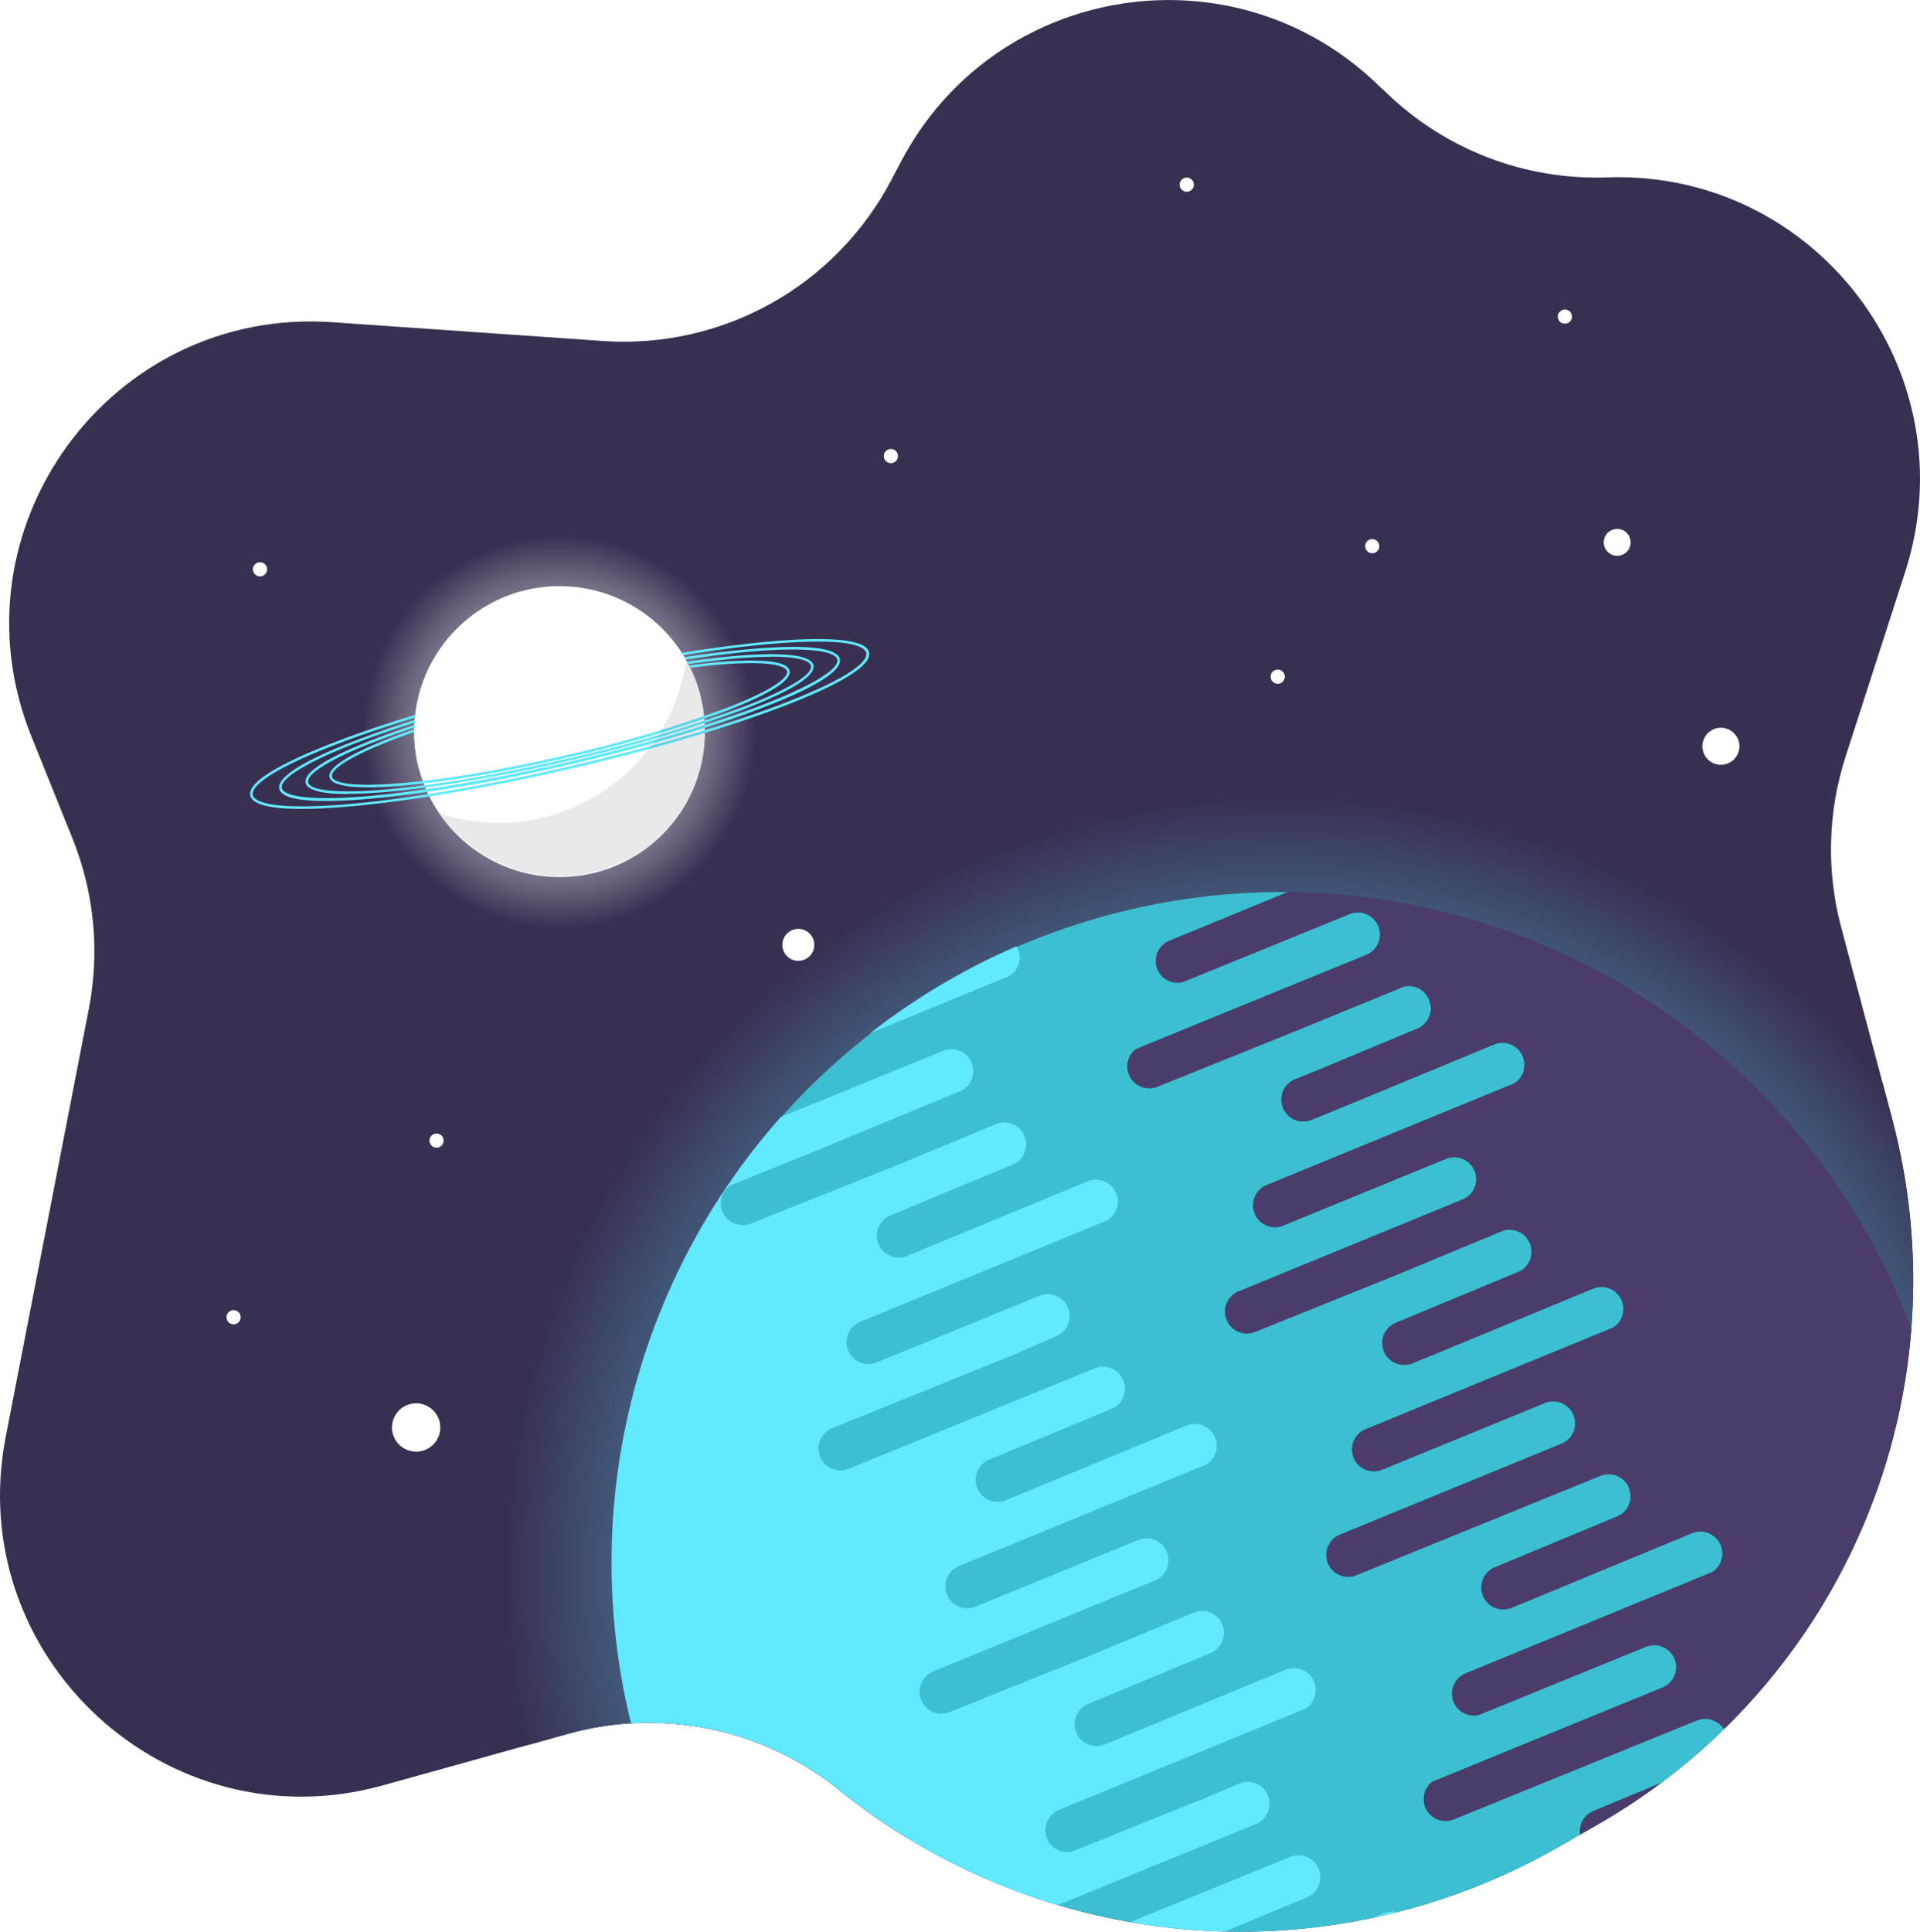 <svg xmlns="http://www.w3.org/2000/svg" xmlns:xlink="http://www.w3.org/1999/xlink" viewBox="0 0 425.38 427.86">
  <defs>
    <style>
      .cls-1, .cls-10, .cls-6 {
        fill: none;
      }

      .cls-2 {
        isolation: isolate;
      }

      .cls-3 {
        clip-path: url(#clip-path);
      }

      .cls-4 {
        fill: #383051;
      }

      .cls-5 {
        fill: #fff;
      }

      .cls-10, .cls-6 {
        stroke-miterlimit: 10;
      }

      .cls-6 {
        stroke-width: 39.44px;
        stroke: url(#radial-gradient);
      }

      .cls-7 {
        fill: #4b3d6b;
      }

      .cls-8 {
        fill: #3cbfd0;
      }

      .cls-9 {
        fill: #61e9ff;
      }

      .cls-10 {
        stroke-width: 23.67px;
        stroke: url(#radial-gradient-2);
      }

      .cls-11 {
        fill: #231f20;
        opacity: 0.1;
        mix-blend-mode: multiply;
      }
    </style>
    <clipPath id="clip-path">
      <path class="cls-1" d="M422.09,126.7l-13.19,40.87a66.91,66.91,0,0,0-1,37.75l11.3,42.45A139,139,0,0,1,353.69,404.3l-8.76,5a141.63,141.63,0,0,1-159.07-12.86h0a66.91,66.91,0,0,0-60-12.4l-41,11.41C37,408.78-8.22,367,1.27,318.22l18.41-94.73a66.91,66.91,0,0,0-3.61-37.75L6.95,163.1c-18.45-45.83,17.42-95.16,66.7-91.73l59.94,4.16a66.91,66.91,0,0,0,63.88-35.65l2.13-4.05C220.39-3.78,273.44-12.23,305.5,19L307,20.39A66.91,66.91,0,0,0,356,39.29h0C402.4,37.63,436.35,82.53,422.09,126.7Z"/>
    </clipPath>
    <radialGradient id="radial-gradient" cx="283.92" cy="348.37" r="171.8" gradientUnits="userSpaceOnUse">
      <stop offset="0" stop-color="#61e9ff"/>
      <stop offset="0.12" stop-color="#60e4fa"/>
      <stop offset="0.27" stop-color="#5dd5ec"/>
      <stop offset="0.43" stop-color="#57bdd5"/>
      <stop offset="0.61" stop-color="#509ab5"/>
      <stop offset="0.79" stop-color="#466e8c"/>
      <stop offset="0.97" stop-color="#3a395a"/>
      <stop offset="1" stop-color="#383051"/>
    </radialGradient>
    <radialGradient id="radial-gradient-2" cx="123.97" cy="162.05" r="43.57" gradientUnits="userSpaceOnUse">
      <stop offset="0" stop-color="#fffefe"/>
      <stop offset="0.1" stop-color="#f4f3f5"/>
      <stop offset="0.28" stop-color="#d7d5db"/>
      <stop offset="0.52" stop-color="#a8a4b2"/>
      <stop offset="0.81" stop-color="#67617a"/>
      <stop offset="1" stop-color="#383051"/>
    </radialGradient>
  </defs>
  <title>spaceblob</title>
  <g class="cls-2">
    <g id="Layer_1" data-name="Layer 1">
      <g class="cls-3">
        <rect class="cls-4" x="-79.61" y="-58.99" width="584.35" height="542.32"/>
        <circle class="cls-5" cx="176.87" cy="209.28" r="3.54" transform="translate(-74.17 99.46) rotate(-26.17)"/>
        <circle class="cls-5" cx="92.2" cy="316.18" r="5.35" transform="translate(-130 73.08) rotate(-26.17)"/>
        <circle class="cls-5" cx="381.27" cy="165.3" r="4.1" transform="translate(-33.82 185.1) rotate(-26.17)"/>
        <circle class="cls-5" cx="96.72" cy="252.64" r="1.57" transform="translate(-101.51 68.56) rotate(-26.17)"/>
        <circle class="cls-5" cx="57.6" cy="126.1" r="1.57" transform="translate(-49.71 38.33) rotate(-26.17)"/>
        <circle class="cls-5" cx="197.38" cy="101.02" r="1.57" transform="translate(-24.32 97.41) rotate(-26.17)"/>
        <circle class="cls-5" cx="51.76" cy="291.76" r="1.57" transform="translate(-123.37 52.74) rotate(-26.17)"/>
        <circle class="cls-5" cx="283.08" cy="149.88" r="1.57" transform="translate(-37.09 140.21) rotate(-26.17)"/>
        <circle class="cls-5" cx="262.93" cy="40.9" r="1.57" transform="translate(8.91 120.16) rotate(-26.17)"/>
        <circle class="cls-5" cx="304.02" cy="120.97" r="1.57" transform="translate(-22.18 146.49) rotate(-26.17)"/>
        <circle class="cls-5" cx="346.71" cy="70.13" r="1.57" transform="translate(4.61 160.1) rotate(-26.17)"/>
        <circle class="cls-5" cx="358.29" cy="120.13" r="2.98" transform="translate(-16.25 170.33) rotate(-26.17)"/>
        <g>
          <path class="cls-6" d="M338.59,459a5,5,0,0,0,6.47,2.75l55.32-22.57a5,5,0,0,1,5,.74A152.08,152.08,0,0,0,285.07,196.31h-1.16a151.69,151.69,0,0,0-113.49,50.87l-0.21.08a152.11,152.11,0,0,0,58.91,242.86l0.08,0.2a152.3,152.3,0,0,0,147.25-21.24,5,5,0,0,1,0-9.21l18.61-7.7a152.88,152.88,0,0,0,10.29-12.24,5,5,0,0,0-5-.74l-55.32,22.57a5,5,0,0,1-6.72-5.65A5,5,0,0,0,338.59,459Z"/>
          <g>
            <g>
              <path class="cls-7" d="M259.1,208.35a4.86,4.86,0,0,0,2.92,9.24l36.8-15a4.86,4.86,0,1,1,3.64,9l-50.82,20.8a4.86,4.86,0,0,0,4.82,8.33L288,228l22.54-9.36a4.86,4.86,0,0,1,3.64,9l-22.52,9.39-4.51,1.82a4.86,4.86,0,1,0,3.64,9l4.51-1.82,35.79-14.81a4.86,4.86,0,0,1,4.4,8.62l-54.6,22.42a4.86,4.86,0,1,0,3.64,9l36.07-14.78a4.86,4.86,0,0,1,3.64,9L274.7,285.87a4.86,4.86,0,1,0,3.64,9l31.56-12.71,22.54-9.36a4.86,4.86,0,1,1,3.64,9l-22.52,9.39L309.05,293a4.86,4.86,0,0,0,3.64,9l4.51-1.82L353,285.42a4.86,4.86,0,0,1,4.4,8.62l-54.6,22.42a4.86,4.86,0,1,0,3.64,9l36.07-14.78a4.86,4.86,0,0,1,3.64,9L296.65,340a4.86,4.86,0,0,0,3.64,9L354.39,327a4.86,4.86,0,1,1,3.64,9l-22.52,9.39L331,347.2a4.86,4.86,0,0,0,3.64,9l4.51-1.82,37.26-14.32c2.49-1,3.85-.3,4.86,2.19a4.86,4.86,0,0,1-1.93,5.94l-54.6,22.42a4.86,4.86,0,0,0,2.92,9.24l27.48-11.1a4.87,4.87,0,0,1,.85-0.25l8.47-3.65a4.86,4.86,0,1,1,3.64,9l-27.85,11.5c-0.22.11-.45,0.22-0.68,0.32l-22.29,9a4.86,4.86,0,0,0,4.82,8.33l31.56-12.71,22.54-9.36a4.86,4.86,0,0,1,3.64,9l-22.52,9.39-4.51,1.82a4.86,4.86,0,0,0,3.64,9l4.51-1.82,35.79-14.81a4.86,4.86,0,0,1,4.4,8.62l-54.6,22.42a4.86,4.86,0,1,0,3.64,9l36.07-14.78a4.86,4.86,0,1,1,3.64,9l-49.56,20.33a4.86,4.86,0,0,0,3.64,9l54.1-22.07a4.86,4.86,0,0,1,4.87.72A148.72,148.72,0,0,0,285.31,197.59Z"/>
              <path class="cls-7" d="M199.67,404.4L151,280.15a148.83,148.83,0,0,0,79.73,204.94Z"/>
            </g>
            <path class="cls-8" d="M398.07,435.09L344,457.16a4.86,4.86,0,0,1-3.64-9l49.56-20.33a4.86,4.86,0,1,0-3.64-9l-36.07,14.78a4.86,4.86,0,1,1-3.64-9l54.6-22.42a4.86,4.86,0,0,0-4.4-8.62l-35.79,14.81-4.51,1.82a4.86,4.86,0,0,1-3.64-9l27-11.21a4.86,4.86,0,0,0-3.64-9L322.09,403a4.86,4.86,0,0,1-4.82-8.33l50.82-20.8a4.86,4.86,0,1,0-3.64-9l-36.8,15a4.86,4.86,0,0,1-2.92-9.24l54.6-22.42a4.86,4.86,0,0,0-4.4-8.62L339.15,354.4l-4.51,1.82a4.86,4.86,0,0,1-3.64-9L358,336a4.86,4.86,0,1,0-3.64-9L300.29,349a4.86,4.86,0,0,1-3.64-9l49.5-20.32a4.86,4.86,0,0,0-3.64-9l-36.07,14.78a4.86,4.86,0,1,1-3.64-9l54.6-22.42a4.86,4.86,0,0,0-4.4-8.62L317.2,300.24l-4.51,1.82a4.86,4.86,0,0,1-3.64-9l27-11.21a4.86,4.86,0,1,0-3.64-9l-22.54,9.36-31.56,12.71a4.86,4.86,0,1,1-3.64-9l49.56-20.33a4.86,4.86,0,0,0-3.64-9l-36.07,14.78a4.86,4.86,0,1,1-3.64-9l54.6-22.42a4.86,4.86,0,0,0-4.4-8.62l-35.79,14.81-4.51,1.82a4.86,4.86,0,1,1-3.64-9l4.51-1.82,22.52-9.39a4.86,4.86,0,0,0-3.64-9L288,228l-31.56,12.71a4.86,4.86,0,0,1-4.82-8.33l50.82-20.8a4.86,4.86,0,1,0-3.64-9l-36.8,15a4.86,4.86,0,0,1-2.92-9.24l26.21-10.76h-1.13A148.71,148.71,0,0,0,151,280.15l48.72,124.26,31,80.69a148.93,148.93,0,0,0,144-20.77,4.86,4.86,0,0,1,0-9l18.2-7.53a149.5,149.5,0,0,0,10.06-12A4.86,4.86,0,0,0,398.07,435.09Z"/>
            <g>
              <path class="cls-9" d="M285.55,494.85a4.86,4.86,0,0,1-1-9.28l27-11.21a4.86,4.86,0,1,0-3.64-9l-22.54,9.36-31.56,12.71a4.86,4.86,0,0,1-3.64-9l49.56-20.33a4.86,4.86,0,0,0-3.64-9l-36.07,14.78a4.86,4.86,0,1,1-3.64-9L311,432.4a4.86,4.86,0,0,0-4.4-8.62L270.86,438.6l-4.51,1.82a4.86,4.86,0,1,1-3.64-9l27-11.21a4.86,4.86,0,0,0-3.64-9L232,433.24a4.86,4.86,0,0,1-4.82-8.33L278,404.12a4.86,4.86,0,1,0-3.64-9l-8.47,3.65a4.87,4.87,0,0,0-.85.25l-27.48,11.1a4.86,4.86,0,0,1-2.92-9.24l54.6-22.42a4.86,4.86,0,0,0-4.4-8.62l-40.29,16.64a4.86,4.86,0,0,1-3.64-9l27-11.21a4.86,4.86,0,1,0-3.64-9l-22.54,9.36L210.2,379.3a4.86,4.86,0,0,1-3.64-9L256.06,350a4.86,4.86,0,0,0-3.64-9l-36.07,14.78a4.86,4.86,0,1,1-3.64-9l54.6-22.42a4.86,4.86,0,0,0-4.4-8.62l-40.29,16.64a4.86,4.86,0,0,1-3.64-9l27-11.21a4.86,4.86,0,1,0-3.64-9l-54.1,22.07a4.86,4.86,0,1,1-3.64-9l41.08-16.6,0.21-.14,8.27-3.59a4.86,4.86,0,0,0-3.64-9l-36.07,14.78a4.86,4.86,0,1,1-3.64-9l54.6-22.42a4.86,4.86,0,0,0-4.4-8.62l-40.29,16.64a4.86,4.86,0,0,1-3.64-9l27-11.21a4.86,4.86,0,1,0-3.64-9l-22.54,9.36L166.37,271a4.86,4.86,0,0,1-4.82-8.33l22.29-9c0.23-.09.46-0.21,0.68-0.32l27.85-11.5a4.86,4.86,0,1,0-3.64-9L173,247.41A148.71,148.71,0,0,0,284.2,494.86h1.35Z"/>
              <path class="cls-9" d="M223.62,216.19a4.82,4.82,0,0,0,1.6-6.59,148.62,148.62,0,0,0-32.43,19.25Z"/>
            </g>
          </g>
        </g>
        <g>
          <circle class="cls-10" cx="123.97" cy="162.05" r="31.74"/>
          <g>
            <circle class="cls-5" cx="123.97" cy="162.05" r="32.22"/>
            <path class="cls-9" d="M66.79,179.17c-5.94,0-10.83-.7-11.34-2.94-0.81-3.5,9.66-8.34,18.59-11.79,12.48-4.81,29.4-9.79,47.64-14s35.63-7.2,49-8.36c9.53-.83,21.06-1.09,21.87,2.41s-9.66,8.34-18.59,11.79c-12.48,4.81-29.4,9.79-47.64,14s-35.63,7.2-49,8.36C73.87,178.94,70.16,179.17,66.79,179.17ZM181.2,142.11c-2.75,0-6.2.15-10.53,0.53-13.3,1.16-30.66,4.13-48.87,8.35s-35.11,9.19-47.57,14C57,171.63,55.74,175,56,176.1s2.86,3.58,21.26,2c13.3-1.16,30.66-4.13,48.87-8.35s35.11-9.19,47.57-14c17.24-6.65,18.49-10,18.23-11.12C191.74,143.74,190.17,142.11,181.2,142.11Zm-109,35.31c-5.4,0-9.84-.64-10.32-2.68-0.74-3.19,8.75-7.58,16.85-10.7,11.3-4.36,26.63-8.87,43.15-12.7s32.27-6.52,44.34-7.57c8.64-.76,19.1-1,19.84,2.2h0c0.74,3.19-8.75,7.58-16.85,10.7-11.3,4.36-26.63,8.87-43.15,12.7s-32.27,6.52-44.34,7.57C78.6,177.22,75.25,177.42,72.2,177.42Zm103.45-33.55c-2.67,0-5.82.15-9.38,0.46-12,1.05-27.76,3.74-44.26,7.56s-31.79,8.32-43.07,12.67c-10.82,4.17-17,7.92-16.49,10s7.68,2.77,19.23,1.76c12-1.05,27.76-3.74,44.26-7.56s31.79-8.32,43.07-12.67c10.82-4.17,17-7.92,16.49-10h0C185.15,144.64,181.62,143.87,175.65,143.87Zm-98.53,32c-5.51,0-9-.74-9.4-2.45-1.19-5.13,26.7-14.82,54.35-21.22a306.3,306.3,0,0,1,40.15-6.86c7.84-.69,17.32-0.89,18,2h0c0.67,2.91-7.93,6.89-15.27,9.72a306.35,306.35,0,0,1-39.08,11.5C107.4,172.82,88.19,175.83,77.12,175.83Zm93.67-30.38c-2.42,0-5.28.14-8.52,0.42a305.74,305.74,0,0,0-40.07,6.85c-33.31,7.72-54.78,16.85-53.92,20.53s24.15,2.45,57.46-5.27a305.72,305.72,0,0,0,39-11.47c9.78-3.77,15.36-7.16,14.92-9.06h0C179.36,146.14,176.17,145.45,170.79,145.45ZM81.56,174.39c-5,0-8.2-.68-8.56-2.23-1.08-4.66,24.19-13.45,49.24-19.25a277.43,277.43,0,0,1,36.37-6.21c7.11-.62,15.71-0.81,16.32,1.85h0c0.61,2.65-7.19,6.27-13.85,8.84a277.44,277.44,0,0,1-35.39,10.41C109,171.67,91.6,174.39,81.56,174.39Zm84.84-27.51c-2,0-4.56.11-7.74,0.39a276.81,276.81,0,0,0-36.29,6.2c-30.15,7-49.58,15.24-48.81,18.56s21.85,2.19,52-4.79a276.8,276.8,0,0,0,35.32-10.39c13.11-5.06,13.64-7.53,13.5-8.17h0C174.26,148.18,173.29,146.88,166.4,146.88Z"/>
            <path class="cls-5" d="M115.76,166l19.07-5.63,20.25-6.66A32.22,32.22,0,0,0,92.74,170Z"/>
            <path class="cls-11" d="M124.81,179.71a41.85,41.85,0,0,1-27.27.5A32.22,32.22,0,0,0,152.07,146,42,42,0,0,1,124.81,179.71Z"/>
          </g>
        </g>
      </g>
    </g>
  </g>
</svg>

